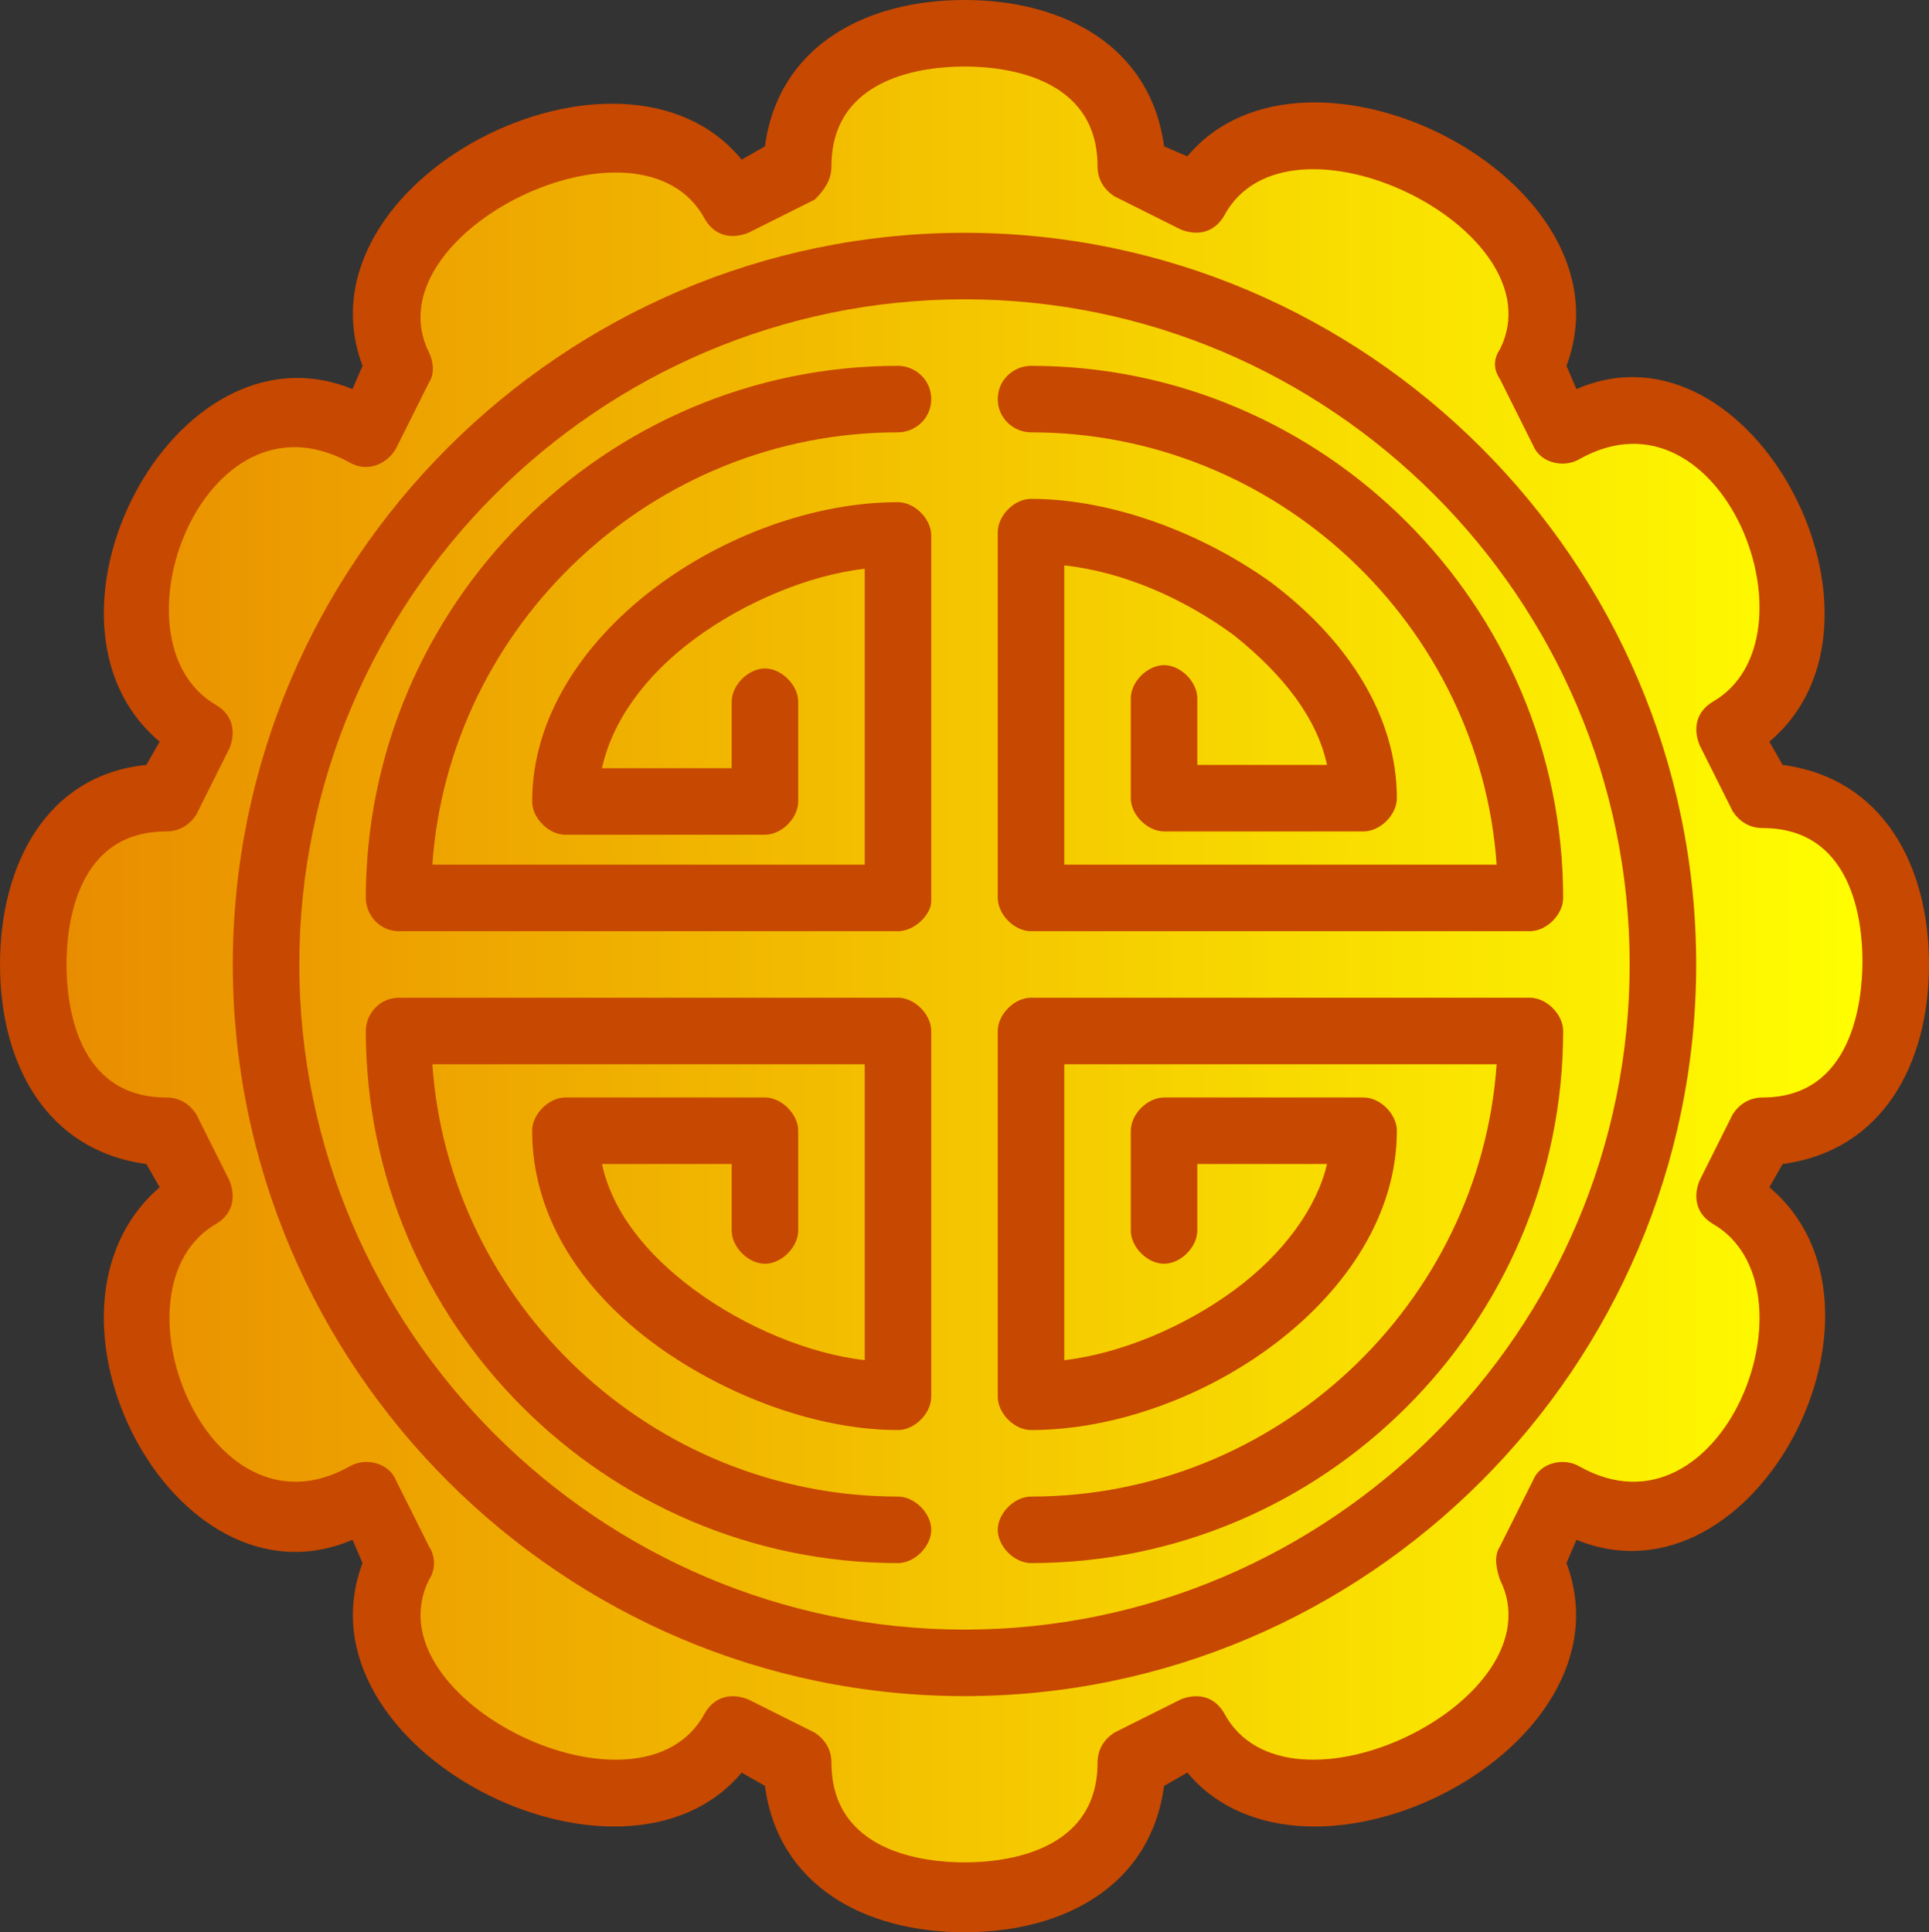 <?xml version="1.0" encoding="UTF-8" standalone="no"?>
<svg
   version="1.1"
   x="0px"
   y="0px"
   viewBox="0 0 58 58.1"
   xml:space="preserve"
   id="svg7"
   width="58"
   height="58.1"
   xmlns:xlink="http://www.w3.org/1999/xlink"
   xmlns="http://www.w3.org/2000/svg"
   xmlns:svg="http://www.w3.org/2000/svg"
   xmlns:rdf="http://www.w3.org/1999/02/22-rdf-syntax-ns#"
   xmlns:cc="http://creativecommons.org/ns#"><rect x="0" y="0" width="58" height="58.1" fill="#333333" stroke="none"/><defs
     id="defs7"><linearGradient
       id="linearGradient13"><stop
         style="stop-color:#e98c00;stop-opacity:1;"
         offset="0"
         id="stop13" /><stop
         style="stop-color:#ffff00;stop-opacity:1;"
         offset="1"
         id="stop14" /></linearGradient><linearGradient
       xlink:href="#linearGradient13"
       id="linearGradient14"
       x1="4.523"
       y1="32.006"
       x2="59.447"
       y2="32.006"
       gradientUnits="userSpaceOnUse" /></defs><g
     id="g14"
     transform="translate(-3,-3)"><g
       id="g11"><path
         id="path12"
         style="fill:url(#linearGradient14);fill-opacity:1;stroke:none;stroke-width:0.036;stroke-linecap:round;stroke-linejoin:round;stroke-opacity:1"
         d="m 31.809,4.535 c -1.198,0.009 -2.471,0.305 -3.367,1.145 -0.643,0.586 -0.896,1.468 -0.936,2.312 0.01,0.35 -0.258,0.63 -0.57,0.744 C 26.488,8.984 25.995,9.161 25.584,9.467 25.498,9.538 25.434,9.625 25.381,9.719 25.217,9.646 25.034,9.606 24.859,9.576 24.56,9.412 24.477,9.036 24.23,8.812 23.549,8.018 22.478,7.687 21.457,7.709 c -1.777,0.041 -3.503,0.808 -4.822,1.98 -0.865,0.779 -1.558,1.901 -1.461,3.104 0.03,0.404 0.205,0.778 0.332,1.154 0.054,0.36 -0.225,0.643 -0.348,0.963 -0.186,0.438 -0.516,0.872 -0.535,1.355 -0.133,0.055 -0.259,0.123 -0.367,0.215 -0.398,0.217 -0.793,-0.175 -1.166,-0.271 -0.409,-0.155 -0.846,-0.235 -1.283,-0.234 -1.558,0.023 -2.851,1.205 -3.512,2.541 -0.713,1.449 -0.993,3.239 -0.266,4.738 0.271,0.644 0.824,1.088 1.375,1.484 0.118,0.158 0.122,0.364 0.16,0.557 -0.158,0.147 -0.279,0.339 -0.371,0.533 -0.269,0.503 -0.5,1.029 -0.793,1.518 -0.232,0.241 -0.59,0.131 -0.883,0.199 -0.792,0.086 -1.546,0.482 -2.037,1.113 -0.753,0.951 -0.961,2.209 -0.957,3.393 0.009,1.166 0.232,2.402 0.988,3.328 0.548,0.685 1.411,1.068 2.279,1.1 0.212,0.019 0.469,-0.007 0.609,0.191 0.176,0.189 0.244,0.455 0.375,0.676 0.261,0.504 0.494,1.023 0.781,1.512 0.006,0.009 0.015,0.016 0.021,0.025 -0.034,0.066 -0.063,0.136 -0.082,0.211 -0.146,0.327 -0.534,0.43 -0.762,0.689 -0.765,0.698 -1.142,1.756 -1.086,2.781 -0.03,0.715 0.073,1.432 0.33,2.102 0.473,1.355 1.414,2.654 2.797,3.174 0.9,0.313 1.921,0.214 2.766,-0.221 0.229,-0.118 0.501,-0.25 0.75,-0.104 0.084,0.067 0.181,0.119 0.281,0.16 0.003,0.081 0.016,0.161 0.041,0.242 0.265,0.663 0.623,1.288 0.928,1.934 0.024,0.196 -0.016,0.38 -0.119,0.559 -0.339,0.716 -0.339,1.565 -0.025,2.289 0.553,1.302 1.712,2.251 2.949,2.875 1.114,0.538 2.352,0.92 3.602,0.787 1.023,-0.045 2.028,-0.575 2.566,-1.459 0.119,-0.204 0.308,-0.45 0.566,-0.412 0.114,0.005 0.231,-0.005 0.344,-0.031 0.119,0.151 0.276,0.275 0.455,0.352 0.494,0.293 1.053,0.484 1.51,0.834 0.201,0.289 0.099,0.674 0.188,1 0.142,0.931 0.75,1.758 1.582,2.193 1.31,0.707 2.876,0.756 4.312,0.496 1.109,-0.207 2.224,-0.823 2.709,-1.887 0.253,-0.506 0.261,-1.079 0.346,-1.625 0.049,-0.302 0.411,-0.344 0.621,-0.496 0.527,-0.292 1.098,-0.515 1.588,-0.869 0.022,-0.019 0.037,-0.042 0.057,-0.062 0.74,0.096 0.882,1.032 1.531,1.32 1.658,1.154 3.845,0.559 5.496,-0.293 1.437,-0.768 2.925,-2.071 2.957,-3.822 0.046,-0.608 -0.319,-1.186 -0.303,-1.764 0.262,-0.799 0.862,-1.498 0.967,-2.334 0.098,0.004 0.196,-0.002 0.295,-0.025 0.632,-0.135 1.124,0.42 1.738,0.471 1.854,0.375 3.556,-1.045 4.246,-2.672 0.651,-1.498 0.925,-3.396 0.02,-4.848 -0.309,-0.578 -1.019,-0.862 -1.273,-1.447 -0.021,-0.162 -0.083,-0.309 -0.172,-0.436 0.715,-0.366 0.794,-1.411 1.348,-1.953 0.572,-0.232 1.253,-0.141 1.805,-0.484 1.539,-0.763 1.996,-2.663 2.002,-4.248 -0.004,-1.627 -0.576,-3.558 -2.24,-4.188 -0.465,-0.258 -1.028,-0.136 -1.5,-0.307 -0.51,-0.499 -0.648,-1.436 -1.242,-1.822 0.039,-0.17 0.055,-0.347 0.041,-0.518 -0.07,-0.275 0.156,-0.478 0.371,-0.598 0.964,-0.625 1.456,-1.779 1.502,-2.898 0.06,-1.55 -0.495,-3.12 -1.506,-4.295 -0.736,-0.85 -1.833,-1.457 -2.982,-1.354 -0.633,0.033 -1.221,0.29 -1.785,0.557 -0.232,0.032 -0.522,-0.037 -0.586,-0.297 -0.377,-0.726 -0.752,-1.458 -1.076,-2.207 0.197,-0.492 0.414,-1 0.391,-1.543 C 48.806,11.131 47.967,10.055 47.021,9.299 45.891,8.41 44.518,7.806 43.086,7.639 42.845,7.62 42.603,7.613 42.361,7.617 41.418,7.612 40.449,7.951 39.812,8.668 39.568,8.885 39.462,9.215 39.221,9.43 39.087,9.499 38.937,9.539 38.795,9.594 38.7,9.499 38.59,9.419 38.467,9.365 37.863,9.014 37.205,8.757 36.623,8.371 36.416,8.125 36.51,7.765 36.438,7.473 36.335,6.401 35.583,5.467 34.611,5.037 33.738,4.616 32.766,4.526 31.809,4.535 Z m 0.084,5.951 c 0.576,-0.003 1.152,0.017 1.725,0.062 1.371,0.101 2.733,0.337 4.057,0.701 0.217,0.093 0.461,0.098 0.686,0.037 0.042,0.046 0.088,0.088 0.141,0.125 0.448,0.285 0.985,0.387 1.465,0.609 1.103,0.444 2.198,0.996 3.193,1.605 3.45,2.098 6.336,5.226 8.129,8.871 0.521,1.035 0.928,2.123 1.299,3.219 0.068,0.186 0.197,0.332 0.355,0.438 -0.075,0.332 -0.033,0.711 0.061,1.033 0.734,3.251 0.69,6.666 -0.055,9.898 -0.148,0.366 -0.093,0.787 0.105,1.102 -0.807,0.427 -0.841,1.552 -1.244,2.244 -0.85,1.996 -2.058,3.816 -3.365,5.533 -0.09,0.165 -0.114,0.331 -0.107,0.492 -0.024,0.002 -0.048,0.002 -0.072,0.006 -0.959,0.407 -1.545,1.369 -2.383,1.967 -2.147,1.809 -4.64,3.201 -7.293,4.102 -0.12,0.049 -0.217,0.119 -0.297,0.201 -0.102,-0.023 -0.206,-0.037 -0.309,-0.029 -0.65,0.105 -1.278,0.324 -1.93,0.428 -3.142,0.592 -6.412,0.486 -9.508,-0.314 -0.184,-0.051 -0.379,-0.047 -0.561,0.002 -0.125,-0.143 -0.285,-0.255 -0.473,-0.307 -2.603,-0.838 -5.05,-2.161 -7.154,-3.91 -0.696,-0.553 -1.307,-1.194 -1.967,-1.781 -0.119,-0.095 -0.257,-0.167 -0.402,-0.211 -0.034,-0.214 -0.127,-0.421 -0.279,-0.578 -1.139,-1.346 -2.135,-2.823 -2.922,-4.389 -0.46,-0.89 -0.827,-1.824 -1.18,-2.76 -0.058,-0.139 -0.151,-0.258 -0.262,-0.355 0.05,-0.207 0.04,-0.431 -0.031,-0.633 -0.489,-1.714 -0.764,-3.49 -0.812,-5.271 -0.011,-1.037 -0.004,-2.078 0.135,-3.107 0.123,-1.107 0.348,-2.199 0.633,-3.275 0.034,-0.161 0.022,-0.327 -0.025,-0.48 0.076,-0.072 0.142,-0.156 0.189,-0.254 0.411,-0.958 0.736,-1.954 1.213,-2.885 0.821,-1.719 1.906,-3.299 3.133,-4.752 0.125,-0.139 0.198,-0.31 0.23,-0.488 0.087,-0.024 0.173,-0.06 0.254,-0.111 0.512,-0.394 0.938,-0.891 1.434,-1.307 1.744,-1.566 3.747,-2.838 5.904,-3.756 0.584,-0.268 1.197,-0.469 1.797,-0.691 0.188,-0.079 0.331,-0.222 0.428,-0.393 0.293,0.129 0.641,0.102 0.947,0.008 1.658,-0.414 3.39,-0.636 5.119,-0.645 z m -0.059,1.045 c -3.211,-0.004 -6.41,0.825 -9.256,2.301 -3.483,1.827 -6.442,4.659 -8.379,8.086 -0.102,0.193 -0.129,0.41 -0.096,0.617 -0.219,0.106 -0.407,0.268 -0.512,0.504 -1.268,2.646 -2.014,5.553 -2.068,8.492 -0.118,4.548 1.367,9.107 4.107,12.734 3.004,4.034 7.544,6.886 12.482,7.84 1.491,0.293 3.013,0.412 4.531,0.359 4.236,-0.115 8.412,-1.623 11.768,-4.207 3.913,-2.987 6.716,-7.41 7.668,-12.246 0.89,-4.396 0.277,-9.088 -1.74,-13.096 -0.096,-0.189 -0.254,-0.316 -0.436,-0.4 0.023,-0.156 0.013,-0.317 -0.045,-0.471 -0.323,-0.656 -0.749,-1.258 -1.16,-1.861 -2.396,-3.38 -5.83,-6.012 -9.725,-7.43 -2.274,-0.827 -4.695,-1.264 -7.117,-1.223 z m -2.207,2.967 c 0.274,0.011 0.623,-0.059 0.793,0.215 0.17,0.241 0.084,0.618 -0.189,0.746 -0.287,0.091 -0.605,0.045 -0.902,0.078 -3.988,0.162 -7.849,2.095 -10.414,5.145 -1.8,2.113 -2.981,4.781 -3.32,7.52 -0.021,0.093 -0.043,0.35 0.023,0.502 0.123,0.501 0.653,0.786 1.146,0.76 0.862,0.007 1.727,0.02 2.588,-0.004 0.11,0.207 0.289,0.378 0.516,0.459 0.369,0.129 0.77,0.048 1.154,0.07 1.563,-0.007 3.127,0.018 4.689,-0.018 0.359,0.001 0.7,-0.205 0.881,-0.506 0.347,0.036 0.708,-0.018 1.057,0.006 0.515,-0.026 1.129,0.119 1.529,-0.297 0.398,-0.378 0.276,-0.96 0.293,-1.451 -0.003,-2.349 0.007,-4.7 -0.004,-7.049 -0.006,-0.538 -0.502,-0.983 -1.029,-0.965 -0.035,0.001 -0.07,0.004 -0.105,0.01 l -0.035,0.004 -0.004,0.002 c -1.728,0.361 -3.375,1.116 -4.787,2.176 -1.161,0.886 -2.177,2.037 -2.678,3.426 -0.13,0.533 0.24,1.112 0.781,1.213 0.916,0.073 1.839,0.024 2.758,0.039 0.501,0.043 0.996,-0.303 1.098,-0.801 0.057,-0.602 5.04e-4,-1.217 0.053,-1.814 0.109,-0.26 0.458,-0.503 0.719,-0.289 0.192,0.113 0.299,0.324 0.266,0.545 0.026,1.006 0.044,2.017 -0.018,3.008 -0.031,0.084 -0.082,0.15 -0.141,0.209 -0.141,-0.139 -0.321,-0.238 -0.52,-0.271 -0.562,-0.069 -1.134,-0.027 -1.699,-0.041 -1.285,0.002 -2.569,-0.008 -3.854,0.004 l -0.164,0.02 c -0.182,0.039 -0.346,0.132 -0.477,0.26 -0.197,-0.22 -0.081,-0.544 -0.109,-0.814 0.067,-1.173 0.572,-2.287 1.227,-3.248 1.353,-1.922 3.393,-3.282 5.582,-4.08 1.214,-0.43 2.507,-0.712 3.799,-0.654 0.246,0.099 0.419,0.353 0.367,0.623 0.019,1.068 -0.017,2.168 0.018,3.248 0.009,0.153 0.063,0.292 0.141,0.416 -0.118,0.199 -0.178,0.437 -0.152,0.672 -0.011,2.209 -0.002,4.422 -0.025,6.627 -0.127,0.214 -0.371,0.34 -0.619,0.289 H 14.826 C 14.584,30.393 14.458,30.135 14.5,29.885 c -0.031,-2.12 0.488,-4.203 1.299,-6.139 0.046,-0.136 0.056,-0.276 0.039,-0.414 0.083,-0.055 0.16,-0.12 0.223,-0.203 0.291,-0.434 0.504,-0.921 0.799,-1.355 1.477,-2.327 3.556,-4.265 6.014,-5.541 2.077,-1.088 4.41,-1.688 6.754,-1.734 z m 4.221,0.018 c 0.043,-0.008 0.09,-0.008 0.139,0 2.356,-0.065 4.74,0.527 6.861,1.574 2.065,1.016 3.941,2.553 5.359,4.363 0.65,0.804 1.173,1.7 1.676,2.6 0.073,0.105 0.164,0.191 0.268,0.258 -0.002,0.031 -0.009,0.062 -0.008,0.094 0.022,0.462 0.314,0.859 0.438,1.299 0.467,1.32 0.783,2.712 0.885,4.094 0.023,0.435 0.094,0.881 0.023,1.312 -0.078,0.23 -0.295,0.409 -0.547,0.363 -2.415,0.052 -4.837,0.012 -7.258,0.02 -2.613,-0.008 -5.23,0.005 -7.84,-0.016 -0.216,-0.109 -0.388,-0.334 -0.338,-0.586 -0.036,-2.179 -5.13e-4,-4.372 -0.027,-6.559 -0.005,-0.161 -0.06,-0.309 -0.141,-0.439 0.186,-0.317 0.153,-0.73 0.15,-1.092 0.012,-0.977 -0.026,-1.951 0.023,-2.916 0.104,-0.298 0.431,-0.461 0.734,-0.4 2.201,0.103 4.336,0.897 6.184,2.076 1.713,1.133 3.204,2.744 3.826,4.734 0.157,0.578 0.282,1.181 0.246,1.781 -0.047,0.169 -0.162,0.272 -0.295,0.357 -0.061,-0.084 -0.138,-0.158 -0.238,-0.219 -0.51,-0.311 -1.141,-0.125 -1.707,-0.176 h -1.285 c -0.876,0.021 -1.761,-0.042 -2.633,0.033 -0.244,0.034 -0.444,0.169 -0.584,0.354 -0.211,-0.142 -0.306,-0.394 -0.275,-0.643 -0.011,-0.958 -0.033,-1.909 0.018,-2.871 0.078,-0.221 0.311,-0.463 0.564,-0.412 0.286,0.068 0.482,0.351 0.451,0.645 0.048,0.544 -0.043,1.1 0.066,1.635 0.145,0.485 0.668,0.756 1.154,0.697 0.879,-0.014 1.76,0.031 2.637,-0.037 0.56,-0.102 0.937,-0.719 0.773,-1.264 -0.506,-1.34 -1.508,-2.43 -2.605,-3.322 -1.417,-1.107 -3.092,-1.9 -4.861,-2.236 -0.096,-0.002 -0.193,0.004 -0.289,0.006 -0.526,0.086 -0.883,0.606 -0.854,1.125 -0.044,2.574 -0.012,5.148 -0.021,7.723 -0.002,0.547 0.487,1.021 1.033,1 0.686,-0.013 1.375,0.017 2.059,-0.02 0.109,0.221 0.294,0.403 0.545,0.48 0.54,0.15 1.124,0.034 1.682,0.07 1.244,-0.021 2.494,0.047 3.734,-0.047 0.317,-0.04 0.578,-0.239 0.734,-0.5 0.218,0.026 0.446,0.017 0.658,0.016 0.87,-0.012 1.742,0.025 2.609,-0.018 0.574,-0.052 0.971,-0.67 0.842,-1.221 -0.324,-2.523 -1.313,-4.958 -2.867,-6.975 -0.683,-0.902 -1.491,-1.707 -2.352,-2.439 -2.485,-2.041 -5.656,-3.234 -8.875,-3.295 -0.268,-0.005 -0.609,0.009 -0.762,-0.262 -0.164,-0.264 -0.013,-0.689 0.289,-0.746 z m 11.781,18.975 c 1.179,0.006 2.344,-0.013 3.506,0.027 0.293,0.116 0.432,0.445 0.381,0.744 -0.051,2.755 -0.848,5.491 -2.299,7.834 -2.152,3.524 -5.756,6.127 -9.787,7.033 -1.154,0.258 -2.343,0.404 -3.525,0.371 -0.303,-0.089 -0.562,-0.508 -0.303,-0.775 0.127,-0.201 0.359,-0.248 0.58,-0.232 1.776,-0.066 3.555,-0.372 5.203,-1.055 3.933,-1.564 7.104,-4.93 8.414,-8.957 0.306,-0.968 0.568,-1.966 0.627,-2.982 0.015,-0.569 -0.538,-1.031 -1.094,-0.98 -1.028,0.011 -2.058,-0.016 -3.084,0.018 -6.51e-4,3.8e-5 -0.001,-3.9e-5 -0.002,0 -0.344,-0.589 -1.11,-0.501 -1.695,-0.514 -1.368,0.005 -2.738,-0.024 -4.104,0.014 -0.081,0.014 -0.163,0.027 -0.244,0.041 -0.23,0.084 -0.406,0.251 -0.518,0.453 -0.083,-0.009 -0.166,-0.019 -0.25,-0.02 -0.249,-6.55e-4 -0.503,0.026 -0.746,0.008 -0.48,0.016 -0.967,-0.037 -1.443,0.037 -0.484,0.137 -0.784,0.641 -0.729,1.133 0.01,2.479 -0.021,4.959 0.02,7.438 -0.022,0.53 0.342,1.07 0.889,1.139 0.516,0.044 1.008,-0.185 1.5,-0.311 1.019,-0.325 1.977,-0.823 2.889,-1.377 1.393,-0.905 2.641,-2.131 3.297,-3.68 0.212,-0.504 -0.055,-1.135 -0.574,-1.316 -0.476,-0.133 -0.982,-0.04 -1.471,-0.068 -0.601,0.019 -1.206,-0.042 -1.803,0.037 -0.484,0.137 -0.786,0.641 -0.73,1.133 -0.015,0.481 0.03,0.955 -0.049,1.438 -0.092,0.313 -0.537,0.534 -0.787,0.256 -0.308,-0.24 -0.187,-0.659 -0.221,-0.992 0.002,-0.827 -0.029,-1.66 0.029,-2.484 0.054,-0.171 0.181,-0.266 0.32,-0.348 0.269,0.328 0.754,0.451 1.176,0.42 1.509,0.009 3.022,0.028 4.529,-0.006 0.293,-0.014 0.539,-0.173 0.699,-0.396 0.244,0.15 0.326,0.448 0.279,0.719 -0.089,1.571 -0.82,3.059 -1.852,4.227 -0.659,0.707 -1.36,1.384 -2.184,1.898 -1.698,1.158 -3.695,1.891 -5.744,2.072 -0.303,-0.002 -0.634,0.081 -0.92,-0.031 -0.226,-0.116 -0.36,-0.366 -0.307,-0.619 V 33.893 c 0.103,-0.263 0.374,-0.454 0.662,-0.389 3.821,-0.004 7.641,-0.012 11.463,-0.014 z m -18.369,0.002 c 0.98,0.009 1.949,-0.016 2.928,0.041 0.173,0.118 0.355,0.301 0.297,0.531 -0.002,3.616 0.028,7.243 -0.002,10.852 0.055,0.253 -0.127,0.456 -0.334,0.57 -1.995,0.069 -3.947,-0.593 -5.689,-1.52 -1.882,-1.022 -3.61,-2.52 -4.471,-4.521 -0.339,-0.814 -0.536,-1.704 -0.473,-2.588 0.044,-0.112 0.123,-0.186 0.213,-0.25 0.109,0.135 0.25,0.242 0.418,0.301 0.369,0.122 0.768,0.056 1.15,0.08 1.422,0.006 2.846,0.011 4.268,0 0.288,-0.006 0.55,-0.156 0.727,-0.375 0.005,0.004 0.011,0.006 0.016,0.01 0.274,0.2 0.176,0.559 0.207,0.848 0.009,0.887 0.033,1.78 -0.033,2.664 -0.107,0.3 -0.517,0.507 -0.777,0.256 -0.306,-0.234 -0.174,-0.651 -0.207,-0.98 -0.043,-0.493 0.102,-1.053 -0.207,-1.48 -0.248,-0.375 -0.727,-0.454 -1.145,-0.418 -0.847,0.015 -1.697,-0.033 -2.541,0.041 -0.547,0.105 -0.918,0.705 -0.768,1.24 0.372,1.005 1.046,1.879 1.828,2.604 1.554,1.419 3.494,2.419 5.551,2.861 0.589,0.126 1.19,-0.35 1.223,-0.947 0.062,-1.325 0.02,-2.656 0.033,-3.982 -0.009,-1.304 0.019,-2.61 -0.014,-3.912 -0.032,-0.517 -0.52,-0.906 -1.023,-0.904 -0.034,1.35e-4 -0.066,0.002 -0.1,0.006 -0.309,4.64e-4 -0.619,0.002 -0.928,0.002 -0.312,0.022 -0.644,-0.014 -0.961,0.018 -0.096,-0.184 -0.246,-0.337 -0.439,-0.426 -0.377,-0.178 -0.805,-0.08 -1.207,-0.105 -1.473,0.003 -2.946,-0.006 -4.418,0.006 l -0.164,0.018 c -0.288,0.06 -0.531,0.258 -0.668,0.512 -0.212,-0.02 -0.43,-0.017 -0.633,-0.02 -0.831,0.007 -1.665,-0.027 -2.494,0.014 -0.584,0.053 -0.983,0.69 -0.836,1.246 0.21,1.621 0.69,3.229 1.443,4.691 0.736,1.454 1.715,2.782 2.895,3.908 1.597,1.569 3.578,2.741 5.709,3.422 1.424,0.47 2.922,0.643 4.414,0.705 0.283,0.03 0.549,0.372 0.424,0.654 -0.137,0.303 -0.487,0.405 -0.795,0.355 -3.491,-0.08 -6.941,-1.372 -9.611,-3.625 -2.481,-2.077 -4.312,-4.939 -5.098,-8.082 -0.25,-0.963 -0.42,-2.007 -0.453,-3.035 0.009,-0.322 -0.064,-0.658 0.016,-0.973 0.092,-0.209 0.307,-0.359 0.541,-0.299 4.063,-0.004 8.126,-0.01 12.189,-0.012 z" /></g><g
       id="g6"
       style="fill:#c74800;fill-opacity:1;stroke:none;stroke-opacity:1"><path
         d="m 61,32 c 0,-3 -1.4,-5.6 -4.4,-6 L 56.2,25.3 C 60.5,21.7 55.7,12.4 50.4,14.7 L 50.1,14 C 52.2,8.4 42.3,3.4 38.7,7.7 L 38,7.4 C 37.6,4.4 35,3 32,3 29,3 26.4,4.4 26,7.4 L 25.3,7.8 C 21.7,3.4 11.8,8.4 13.9,14 l -0.3,0.7 C 8.2,12.5 3.5,21.7 7.8,25.3 L 7.4,26 c -3,0.3 -4.4,3 -4.4,6 0,3 1.4,5.6 4.4,6 l 0.4,0.7 c -4.3,3.7 0.4,12.9 5.8,10.6 l 0.3,0.7 c -2.1,5.6 7.8,10.6 11.4,6.3 l 0.7,0.4 c 0.4,3 3,4.4 6,4.4 3,0 5.6,-1.4 6,-4.4 l 0.7,-0.4 c 3.6,4.3 13.5,-0.7 11.4,-6.3 l 0.3,-0.7 c 5.4,2.2 10.1,-7 5.8,-10.6 L 56.6,38 c 3,-0.4 4.4,-3 4.4,-6 z m -5,4 c -0.4,0 -0.7,0.2 -0.9,0.5 l -1,2 c -0.2,0.5 -0.1,1 0.4,1.3 3.3,1.9 0.3,9.7 -4,7.3 C 50,46.8 49.3,47 49.1,47.5 l -1,2 c -0.2,0.3 -0.1,0.7 0,1 1.8,3.6 -6.4,7.6 -8.3,4 C 39.5,54 39,53.9 38.5,54.1 l -2,1 C 36.2,55.3 36,55.6 36,56 c 0,2.7 -2.8,3 -4,3 -1.2,0 -4,-0.3 -4,-3 0,-0.4 -0.2,-0.7 -0.5,-0.9 l -2,-1 c -0.5,-0.2 -1,-0.1 -1.3,0.4 -1.9,3.6 -10.1,-0.4 -8.3,-4 0.2,-0.3 0.2,-0.7 0,-1 l -1,-2 C 14.7,47 14,46.8 13.5,47.1 9.2,49.5 6.2,41.7 9.5,39.8 10,39.5 10.1,39 9.9,38.5 l -1,-2 C 8.7,36.2 8.4,36 8,36 5.3,36 5,33.2 5,32 5,30.8 5.3,28 8,28 8.4,28 8.7,27.8 8.9,27.5 l 1,-2 c 0.2,-0.5 0.1,-1 -0.4,-1.3 -3.3,-1.9 -0.4,-9.7 4,-7.3 0.5,0.3 1.1,0.1 1.4,-0.4 l 1,-2 c 0.2,-0.3 0.1,-0.7 0,-0.9 -1.8,-3.6 6.4,-7.6 8.3,-4 0.3,0.5 0.8,0.6 1.3,0.4 l 2,-1 C 27.8,8.7 28,8.4 28,8 c 0,-2.7 2.8,-3 4,-3 1.2,0 4,0.3 4,3 0,0.4 0.2,0.7 0.5,0.9 l 2,1 c 0.5,0.2 1,0.1 1.3,-0.4 1.9,-3.6 10.1,0.4 8.3,4 -0.2,0.3 -0.2,0.6 0,0.9 l 1,2 c 0.2,0.5 0.9,0.7 1.4,0.4 4.3,-2.4 7.3,5.4 4,7.3 -0.5,0.3 -0.6,0.8 -0.4,1.3 l 1,2 c 0.2,0.3 0.5,0.5 0.9,0.5 2.7,0 3,2.8 3,4 0,1.2 -0.3,4.1 -3,4.1 z"
         id="path1"
         style="display:inline;fill:#c74800;fill-opacity:1;stroke:none;stroke-opacity:1" /><path
         d="M 32,54 C 19.9,54 10,44.1 10,32 10,19.9 19.9,10 32,10 44.1,10 54,19.9 54,32 54,44.1 44.1,54 32,54 Z M 32,12 C 21,12 12,21 12,32 12,43 21,52 32,52 43,52 52,43 52,32 52,21 43,12 32,12 Z"
         id="path2"
         style="display:inline;fill:#c74800;fill-opacity:1;stroke:none;stroke-opacity:1" /><path
         d="M 30,31 H 15 c -0.6,0 -1,-0.5 -1,-1 0,-8.8 7.2,-16 16,-16 0.5,0 1,0.4 1,1 0,0.6 -0.5,1 -1,1 -7.4,0 -13.5,5.8 -14,13 h 13 v -8.9 c -1.7,0.2 -3.6,1 -5.1,2.1 -1.5,1.1 -2.5,2.5 -2.8,3.9 H 25 v -2 c 0,-0.5 0.5,-1 1,-1 0.5,0 1,0.5 1,1 v 3 c 0,0.5 -0.5,1 -1,1 h -6 c -0.5,0 -1,-0.5 -1,-1 0,-5 6,-9 11,-9 0.5,0 1,0.5 1,1 v 11 c 0,0.4 -0.5,0.9 -1,0.9 z"
         id="path3"
         style="display:inline;fill:#c74800;fill-opacity:1;stroke:none;stroke-opacity:1" /><path
         d="M 49,31 H 34 c -0.5,0 -1,-0.5 -1,-1 V 19 c 0,-0.5 0.5,-1 1,-1 2.4,0 5.1,1 7.2,2.5 2.4,1.8 3.8,4.1 3.8,6.5 0,0.5 -0.5,1 -1,1 h -6 c -0.5,0 -1,-0.5 -1,-1 v -3 c 0,-0.5 0.5,-1 1,-1 0.5,0 1,0.5 1,1 v 2 h 3.9 C 42.6,24.6 41.6,23.3 40.1,22.1 38.6,21 36.8,20.2 35,20 v 9 H 48 C 47.5,21.8 41.4,16 34,16 c -0.5,0 -1,-0.4 -1,-1 0,-0.6 0.5,-1 1,-1 8.8,0 16,7.2 16,16 0,0.5 -0.5,1 -1,1 z"
         id="path4"
         style="display:inline;fill:#c74800;fill-opacity:1;stroke:none;stroke-opacity:1" /><path
         d="m 30,50 c -8.8,0 -16,-7.2 -16,-16 0,-0.5 0.4,-1 1,-1 h 15 c 0.5,0 1,0.5 1,1 v 11 c 0,0.5 -0.5,1 -1,1 -2.4,0 -5.1,-1 -7.2,-2.5 C 20.3,41.7 19,39.4 19,37 c 0,-0.5 0.5,-1 1,-1 h 6 c 0.5,0 1,0.5 1,1 v 3 c 0,0.5 -0.5,1 -1,1 -0.5,0 -1,-0.5 -1,-1 v -2 h -3.9 c 0.3,1.4 1.3,2.7 2.8,3.8 1.5,1.1 3.4,1.9 5.1,2.1 V 35 H 16 c 0.5,7.2 6.6,13 14,13 0.5,0 1,0.5 1,1 0,0.5 -0.5,1 -1,1 z"
         id="path5"
         style="display:inline;fill:#c74800;fill-opacity:1;stroke:none;stroke-opacity:1" /><path
         d="m 34,50 c -0.5,0 -1,-0.5 -1,-1 0,-0.5 0.5,-1 1,-1 7.4,0 13.5,-5.8 14,-13 H 35 v 8.9 c 1.7,-0.2 3.6,-1 5.1,-2.1 1.5,-1.1 2.5,-2.5 2.8,-3.8 H 39 v 2 c 0,0.5 -0.5,1 -1,1 -0.5,0 -1,-0.5 -1,-1 v -3 c 0,-0.5 0.5,-1 1,-1 h 6 c 0.5,0 1,0.5 1,1 0,5 -6,9 -11,9 -0.5,0 -1,-0.5 -1,-1 V 34 c 0,-0.5 0.5,-1 1,-1 h 15 c 0.5,0 1,0.5 1,1 0,8.8 -7.2,16 -16,16 z"
         id="path6"
         style="fill:#c74800;fill-opacity:1;stroke:none;stroke-opacity:1" /></g></g></svg>
